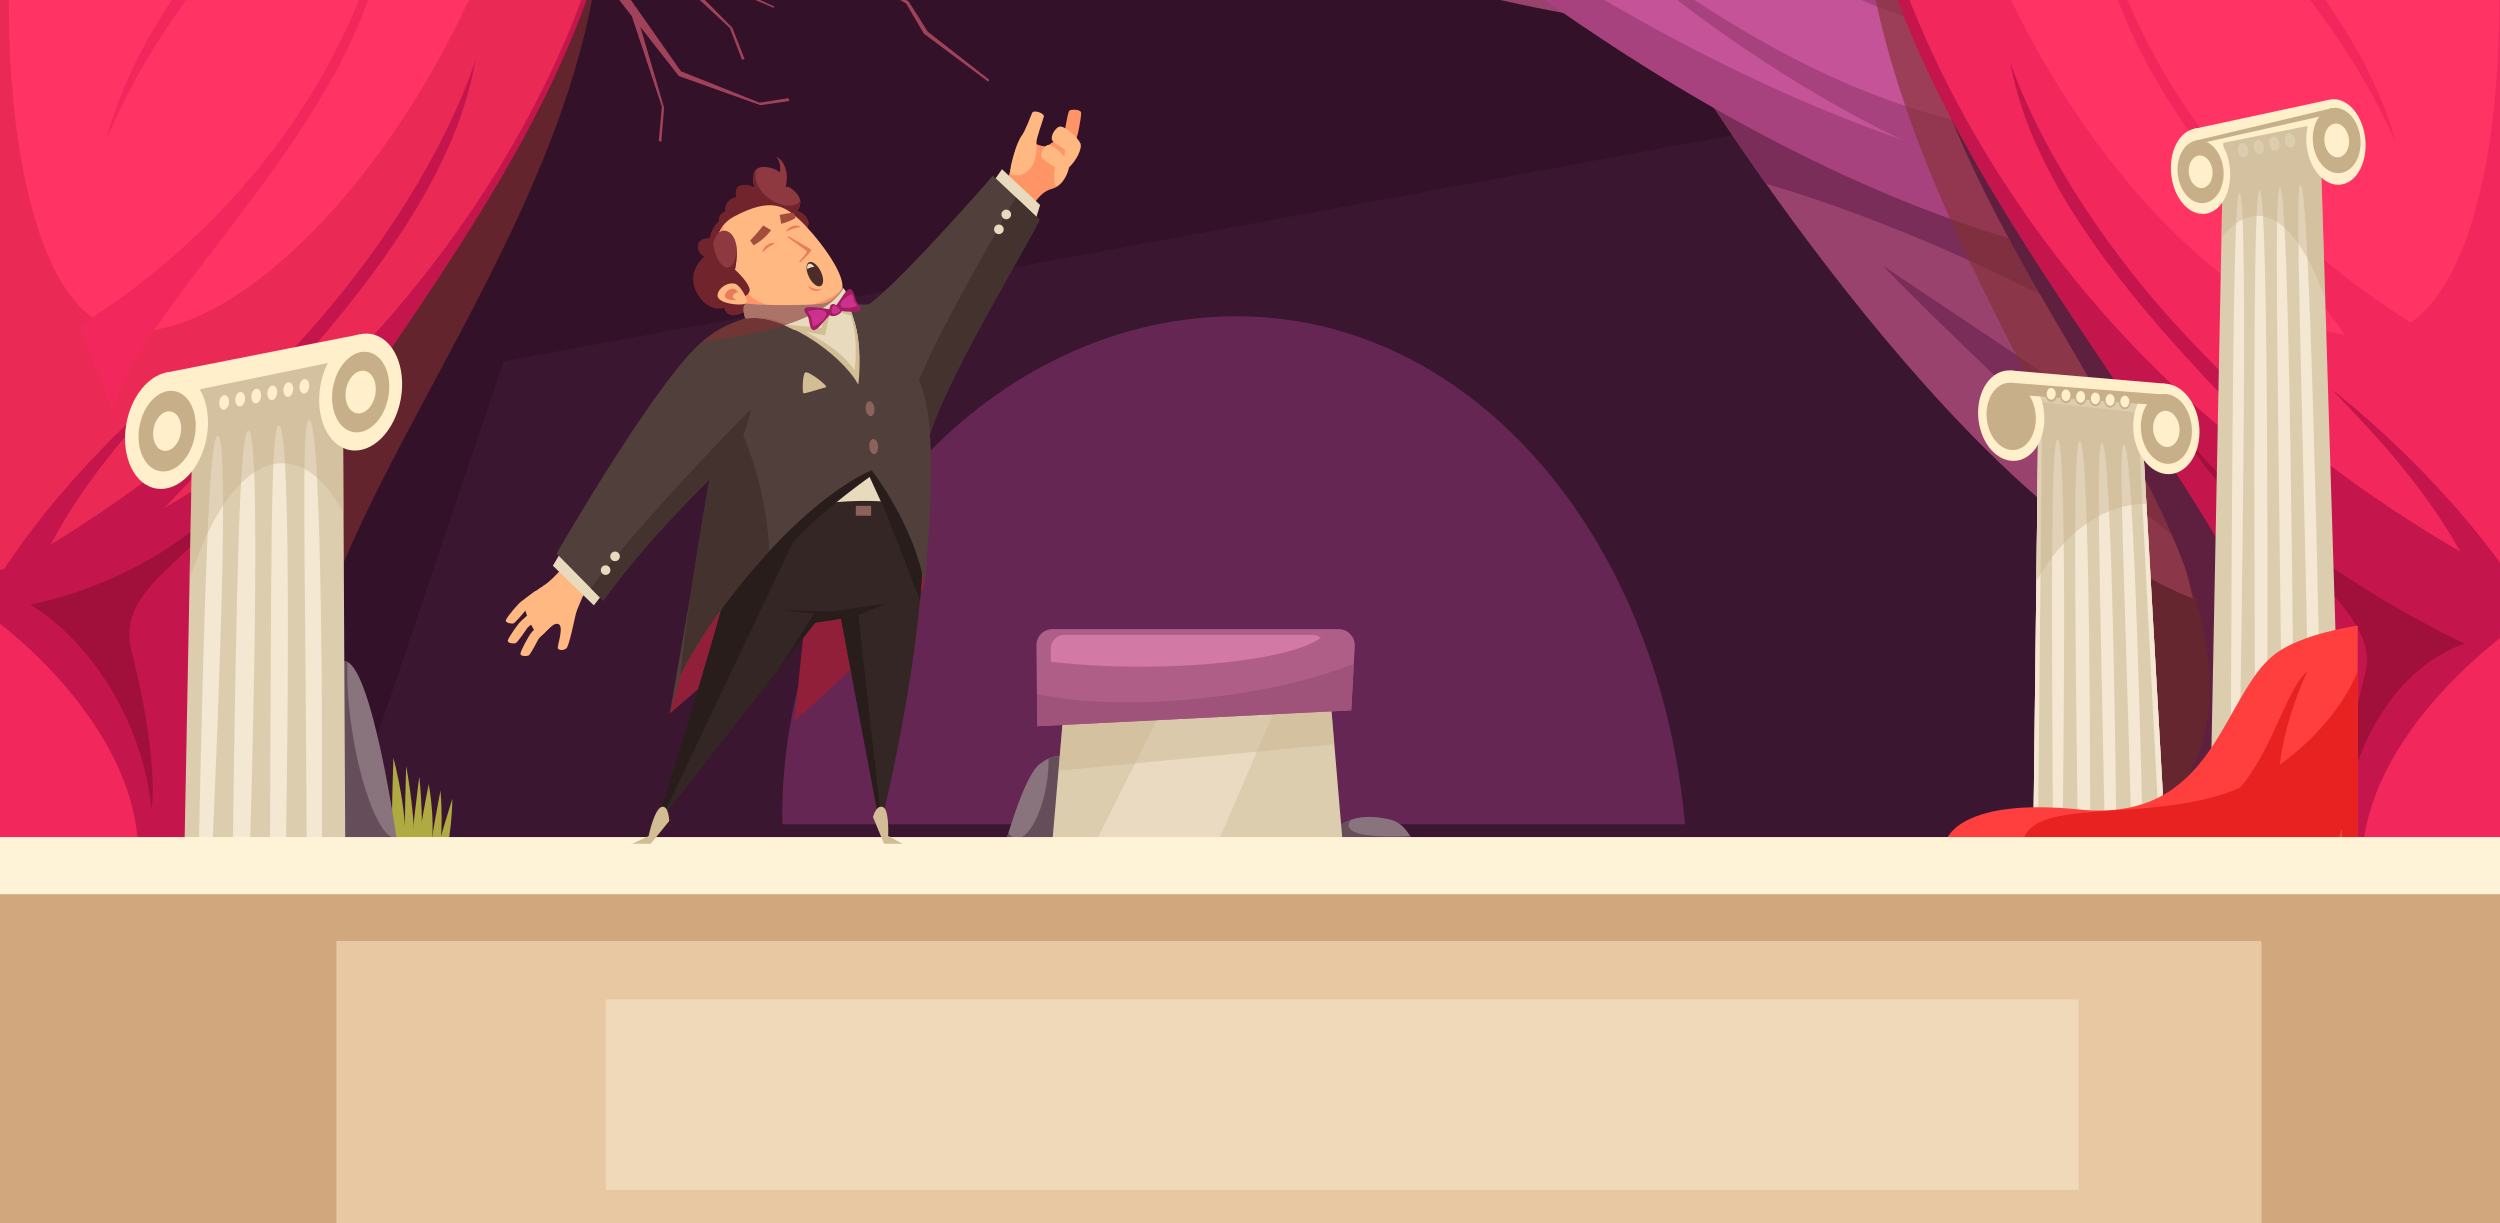 <svg xmlns="http://www.w3.org/2000/svg" viewBox="0 0 1922.51 940.83"><defs><style>.cls-1{isolation:isolate;}.cls-2{fill:#331128;}.cls-3{fill:#3a1630;}.cls-4{fill:#662654;}.cls-5{fill:#99426e;}.cls-6{fill:#7a2d58;}.cls-7{fill:#a8427e;}.cls-8{fill:#c45397;}.cls-17,.cls-9{opacity:0.6;}.cls-17,.cls-22,.cls-26,.cls-9{mix-blend-mode:multiply;}.cls-10,.cls-17{fill:#843131;}.cls-11{fill:#5e203e;}.cls-12{fill:#c4164c;}.cls-13{fill:#f2275c;}.cls-14{fill:#ff3364;}.cls-15{fill:#a0103a;}.cls-16{fill:#a0425a;}.cls-18{fill:#ea2a54;}.cls-19{fill:#ffefca;}.cls-20{fill:#ddcdaf;}.cls-21{fill:#f4e8d3;}.cls-22,.cls-23{fill:#c6af89;}.cls-22,.cls-26{opacity:0.4;}.cls-24{fill:#ff3e3e;}.cls-25{fill:#e82121;}.cls-27{fill:#afaa41;}.cls-28{fill:#89747e;}.cls-29{fill:#664d5a;}.cls-30{fill:#eadac1;}.cls-31{fill:#af5f87;}.cls-32{fill:#a0537a;}.cls-33{fill:#d379a6;}.cls-34{fill:#d1a77d;}.cls-35{fill:#e8c7a3;}.cls-36{fill:#efd9b9;}.cls-37{fill:#fff3d7;}.cls-38{fill:#ff9566;}.cls-39{fill:#ffb882;}.cls-40{fill:#e8dabc;}.cls-41{fill:#513f3b;}.cls-42{fill:#44322f;}.cls-43{fill:#911f3a;}.cls-44{fill:#8e3840;}.cls-45{fill:#72242d;}.cls-46{fill:#332624;}.cls-47{fill:#281d1b;}.cls-48{fill:#d3bd94;}.cls-49{fill:#ea7b59;}.cls-50{fill:#8c625b;}.cls-51{fill:#a31c66;}.cls-52{fill:#cc328a;}.cls-53{fill:#4c2b29;}.cls-54{fill:#a34d3d;}</style></defs><g class="cls-1"><g id="Capa_7" data-name="Capa 7"><rect class="cls-2" x="248.19" y="-148.54" width="1502.84" height="819.14"/><polygon class="cls-3" points="1672.85 41.32 387.18 277.84 248.19 690.12 1751.03 690.12 1672.85 41.32"/><path class="cls-4" d="M1295,626c-23.28-224.45-175.11-395.92-365.88-382-178.6,13-330.68,184-327.5,389.84h694.1C1295.52,631.24,1295.29,628.64,1295,626Z"/><path class="cls-5" d="M1686.35,460.25,1584.07,41H1291.31S1501.63,388.28,1686.35,460.25Z"/><path class="cls-6" d="M1675.7,416.6l-17.48-71.67L1447.87,204.29S1548.89,308.82,1675.7,416.6Z"/><path class="cls-6" d="M1638.79,265.3,1584.07,41H1291.31s25.61,42.27,66.77,100.34C1447.72,167.34,1557,215.79,1638.79,265.3Z"/><path class="cls-5" d="M1282,21.62l-41.41-169.75H773.13S1008-7.52,1282,21.62Z"/><path class="cls-7" d="M1623.51,202.67l-85.59-350.8H1004.84S1304.43,142.45,1623.51,202.67Z"/><path class="cls-8" d="M1609.57,145.55l-71.65-293.68H1021.25S1302.26,95.14,1609.57,145.55Z"/><path class="cls-7" d="M1612.73,158.49l-12.65-51.82C1454,99.47,1345.71,34,1222.26-56,1222.26-56,1410.67,121.67,1612.73,158.49Z"/><path class="cls-7" d="M1585.12,45.33l-9.18-37.61C1441.44,2.18,1328-52,1171.11-140,1171.11-140,1404.45,19,1585.12,45.33Z"/><g class="cls-9"><path class="cls-10" d="M1640.48,475.87c-49.2-172.25-223.65-368.57-210.8-624.41l378.81,35-16.65,792.77H1563S1689.68,648.12,1640.48,475.87Z"/></g><path class="cls-11" d="M1682.64,443C1622,270.1,1423.28,78.48,1472.18-148.54h339.48l35.8,795.63H1618.64S1743.23,615.84,1682.64,443Z"/><path class="cls-12" d="M1730.62,461.22c-90.57-178-300.32-393.16-300.94-609.76H1946.1l-3.17,819.22H1714.11S1821.2,639.22,1730.62,461.22Z"/><path class="cls-13" d="M1943.85,444.62c-224.12-31.17-481.17-321.5-514.17-593.16H1946.1Z"/><path class="cls-14" d="M1845.84,252.49c68.8-32,93.39-218.57,63.68-401H1491.81C1562,123.74,1758.53,293,1845.84,252.49Z"/><path class="cls-13" d="M1715.13-148.54H1690.9c2.38,81.49,89.78,120.81,151.75,258.42C1809.28-6.29,1728.24-45.6,1715.13-148.54Z"/><path class="cls-12" d="M1545.9,47.68c33.37,190.87,321.78,375.3,363.49,484.67l27.41-83.64C1617.41,283.58,1545.9,47.68,1545.9,47.68Z"/><path class="cls-13" d="M1614.76-66.7c7.09,153,201.74,300.86,222.36,388.54l27.71-67C1645.71,122.41,1614.76-66.7,1614.76-66.7Z"/><path class="cls-13" d="M1816.43,665h116.79V482.67S1816.43,562.73,1816.43,665Z"/><path class="cls-12" d="M1793.39,299.67c31,32.88,89.78,90.78,118.38,167.27L1932,446.2C1873.51,360.41,1793.39,299.67,1793.39,299.67Z"/><path class="cls-15" d="M1799.47,650c5-66.81,37-133.78,95.86-155.16,0,0-137.3-62.12-214.72-159.2,41.5,75.52,152.47,126.71,138.32,181.7C1807.66,561.07,1794.62,625.23,1799.47,650Z"/><polygon class="cls-16" points="512.49 -29.92 563.11 21.26 572.59 45.38 570.58 45.88 561.29 21.62 506.57 -29.35 512.49 -29.92"/><polygon class="cls-16" points="488.78 8.2 510.7 82.83 508.56 109.08 506.6 108.25 508.97 82 483.4 5.02 488.78 8.2"/><polygon class="cls-16" points="443.27 -41.94 522.02 58.48 584.76 80.89 607.03 77.66 606.37 75.48 584.1 78.96 523.62 54.81 454.55 -43.71 443.27 -41.94"/><polygon class="cls-16" points="400.41 -44.27 399.79 -63.8 513.57 -32.82 635.93 -38.6 698.73 1.11 713.45 24.38 760.69 61.3 760.06 62.88 710.4 25.82 696.95 2.85 636.44 -33.31 515.11 -27.58 400.41 -44.27"/><polygon class="cls-16" points="570.79 -6.29 549.48 -8.14 534.22 -7.11 539.36 -1.91 550.57 -5.3 570.44 -4.36 595.18 6.09 595.26 4.93 570.79 -6.29"/><path class="cls-2" d="M265.07,469.57C303.26,298.65,469.82,109.2,398.71-115.26H78.25l53.68,786.64h216S226.87,640.49,265.07,469.57Z"/><path class="cls-17" d="M251.37,465c61-167.57,224.06-359.61,211.64-573.36H154.13L91.31,662.89h216S190.37,632.6,251.37,465Z"/><path class="cls-12" d="M185.06,454.72c85.5-176.31,289-369.61,295.49-603.26H-6.93l3,811.43h216S99.57,631,185.06,454.72Z"/><path class="cls-18" d="M-4.76,439c215.6-30.85,469.3-334.75,485.16-587.52H-6.93Z"/><path class="cls-14" d="M78.59,248.67C13.66,217-9.57,32.19,18.48-148.54H412.79C346.51,121.15,161,288.84,78.59,248.67Z"/><path class="cls-13" d="M202-148.54h22.87c-2.25,80.71-84.74,119.66-143.24,256C113.11-7.64,189.6-46.58,202-148.54Z"/><path class="cls-12" d="M365.66,45.82C334.16,234.87,61.92,417.54,22.55,525.88L-3.33,443C298.16,279.48,365.66,45.82,365.66,45.82Z"/><path class="cls-13" d="M296.73-67.48C290,84.07,106.29,230.52,86.82,317.37L60.67,251C267.51,119.83,296.73-67.48,296.73-67.48Z"/><path class="cls-13" d="M106.36,657.22H-3.89V476.67S106.36,556,106.36,657.22Z"/><path class="cls-12" d="M132,295.41C102.79,328,47.3,385.33,20.3,461.09L1.23,440.55C56.41,355.57,132,295.41,132,295.41Z"/><path class="cls-15" d="M116.48,622.53c-6.19-66.91-47.18-130-93.37-157.63,0,0,102.36-16.88,165.37-97.27-32.24,63.18-101.12,80.74-87.16,133.87C112.58,544.37,120.42,597.57,116.48,622.53Z"/><polygon class="cls-19" points="1686.68 99.18 1790.52 76.83 1790.79 99.04 1696.79 117.06 1686.68 99.18"/><polygon class="cls-19" points="1545.99 284.87 1664.94 295.04 1661.49 317.72 1554.19 306.27 1545.99 284.87"/><polygon class="cls-20" points="1545.99 297.49 1664.94 307.67 1661.49 330.35 1554.19 318.89 1545.99 297.49"/><polygon class="cls-20" points="1783.94 94.98 1709.73 109.84 1699.21 648.07 1801.02 648.07 1783.94 94.98"/><polygon class="cls-20" points="1646.63 317.57 1567.59 309.06 1563.57 648.07 1665.38 648.07 1646.63 317.57"/><polygon class="cls-20" points="1646.63 317.57 1567.59 309.06 1563.57 648.07 1665.38 648.07 1646.63 317.57"/><path class="cls-21" d="M1582.3,337.86c-4.52-.36-5.07,85.26-3.51,310.21h7.3C1586.14,626.41,1590.57,338.54,1582.3,337.86Z"/><path class="cls-21" d="M1599.4,339.25c-4.69-.38-4.34,93.52-1.45,308.82h9.47C1607.32,626.26,1607.6,339.92,1599.4,339.25Z"/><path class="cls-21" d="M1616.39,340.64c-4.69-.39-1.83,94.77,2.4,307.43h8.81C1627.36,626.43,1624.54,341.3,1616.39,340.64Z"/><path class="cls-21" d="M1633.29,342c-4.7-.38.44,95.84,6,306.06h8.54C1647.42,626.47,1641.37,342.67,1633.29,342Z"/><path class="cls-21" d="M1722.26,148.39c-4,.54-5.47,108.15-6.7,413.52h7C1722.87,530.79,1729.67,147.39,1722.26,148.39Z"/><path class="cls-21" d="M1737.66,146.32c-4.25.57-4.63,119.76-3.5,415.59h9.35C1743.52,530.19,1745.16,145.31,1737.66,146.32Z"/><path class="cls-21" d="M1753.27,144.22c-4.34.58-2,122.13,1.6,417.69h8.91C1763.54,530.06,1760.85,143.2,1753.27,144.22Z"/><path class="cls-21" d="M1769.08,142.09c-4.42.59.58,124.31,6.64,419.82h8.85C1784,529.74,1776.76,141.06,1769.08,142.09Z"/><polygon class="cls-21" points="1660.86 648.07 1665.38 648.07 1646.63 317.57 1643.88 317.28 1660.86 648.07"/><polygon class="cls-21" points="1570.43 309.37 1567.59 309.06 1563.57 648.07 1567.17 648.07 1570.43 309.37"/><path class="cls-22" d="M1650.31,387.52h.29l-4-70-79-8.51L1566,446.77C1586.68,410.41,1616.79,387.52,1650.31,387.52Z"/><path class="cls-19" d="M1570.71,333.21c4.64-17.69-2.37-38.1-15.66-45.6s-27.82.77-32.46,18.46,2.37,38.1,15.66,45.6S1566.07,350.9,1570.71,333.21Z"/><path class="cls-19" d="M1690,343.4c4.64-17.69-2.37-38.11-15.66-45.61s-27.82.77-32.46,18.46,2.37,38.11,15.66,45.61S1685.34,361.09,1690,343.4Z"/><path class="cls-23" d="M1684.48,340.29c3.58-13.64-1.83-29.39-12.08-35.17s-21.46.59-25,14.23,1.83,29.4,12.08,35.18S1680.9,353.94,1684.48,340.29Z"/><path class="cls-19" d="M1675.54,335.25c1.85-7.07-1-15.23-6.26-18.23s-11.12.31-13,7.38.94,15.23,6.26,18.22S1673.68,342.32,1675.54,335.25Z"/><path class="cls-23" d="M1564.49,330.32c3.45-13.15-1.76-28.32-11.64-33.89s-20.68.56-24.12,13.71,1.76,28.32,11.64,33.89S1561,343.46,1564.49,330.32Z"/><polygon class="cls-23" points="1664.3 311.86 1665.89 303.53 1546.68 294.36 1547.59 303.33 1664.3 311.86"/><path class="cls-23" d="M1638.58,308.75c0-3.29-2-5.95-4.57-5.95s-4.57,2.66-4.57,5.95,2,5.94,4.57,5.94S1638.58,312,1638.58,308.75Z"/><path class="cls-23" d="M1627.28,307.61c0-3.28-2-5.94-4.58-5.94s-4.57,2.66-4.57,5.94,2,5.95,4.57,5.95S1627.28,310.9,1627.28,307.61Z"/><path class="cls-23" d="M1616,306.47c0-3.28-2-5.94-4.57-5.94s-4.57,2.66-4.57,5.94,2.05,5.95,4.57,5.95S1616,309.76,1616,306.47Z"/><path class="cls-23" d="M1604.67,305.34c0-3.28-2.05-5.95-4.57-5.95s-4.57,2.67-4.57,5.95,2,6,4.57,6S1604.67,308.62,1604.67,305.34Z"/><path class="cls-23" d="M1593.37,304.2c0-3.28-2-5.94-4.58-5.94s-4.57,2.66-4.57,5.94,2,5.95,4.57,5.95S1593.37,307.49,1593.37,304.2Z"/><path class="cls-23" d="M1582.06,303.07c0-3.29-2-5.95-4.57-5.95s-4.57,2.66-4.57,5.95,2,5.94,4.57,5.94S1582.06,306.35,1582.06,303.07Z"/><path class="cls-19" d="M1637.47,308.75c0-2.49-1.55-4.5-3.46-4.5s-3.46,2-3.46,4.5,1.55,4.5,3.46,4.5S1637.47,311.23,1637.47,308.75Z"/><path class="cls-19" d="M1626.14,307.57c0-2.49-1.55-4.51-3.46-4.51s-3.46,2-3.46,4.51,1.55,4.5,3.46,4.5S1626.14,310.05,1626.14,307.57Z"/><path class="cls-19" d="M1614.82,306.38c0-2.48-1.55-4.5-3.46-4.5s-3.46,2-3.46,4.5,1.55,4.51,3.46,4.51S1614.82,308.87,1614.82,306.38Z"/><path class="cls-19" d="M1603.49,305.2c0-2.48-1.55-4.5-3.46-4.5s-3.46,2-3.46,4.5,1.55,4.5,3.46,4.5S1603.49,307.69,1603.49,305.2Z"/><path class="cls-19" d="M1592.17,304c0-2.49-1.55-4.5-3.46-4.5s-3.46,2-3.46,4.5,1.55,4.5,3.46,4.5S1592.17,306.51,1592.17,304Z"/><path class="cls-19" d="M1580.84,302.84c0-2.49-1.55-4.5-3.46-4.5s-3.46,2-3.46,4.5,1.55,4.5,3.46,4.5S1580.84,305.32,1580.84,302.84Z"/><path class="cls-24" d="M1749.53,502.94c-41.39,31.77-45.63,130.32-150.79,119.54-90-9.22-101.15,21.89-101.15,21.89h315.49V481.1S1770.38,487,1749.53,502.94Z"/><path class="cls-25" d="M1710.6,610.37c-64.37,21-143.11,4.2-154.23,34h256.71V516.08C1797.39,555.69,1753.11,596.52,1710.6,610.37Z"/><g class="cls-26"><path class="cls-23" d="M1798.05,648.07h3l-.33-10.83C1799.83,640.93,1799,644.54,1798.05,648.07Z"/><path class="cls-23" d="M1736.05,166c19.72,0,37.82,24,52.06,64l-4.17-135-74.21,14.86-1.42,72.77C1717,171.9,1726.32,166,1736.05,166Z"/></g><path class="cls-19" d="M1714.86,137.93c1.47-17.85-7.48-35.14-20-38.61s-23.84,8.18-25.31,26,7.49,35.13,20,38.6S1713.39,155.77,1714.86,137.93Z"/><path class="cls-19" d="M1819,115.5c1.46-17.84-7.49-35.13-20-38.6s-23.84,8.18-25.3,26,7.48,35.13,20,38.6S1817.51,133.35,1819,115.5Z"/><path class="cls-25" d="M1690,627.7c51.24-14.64,62.8-93.41,84.4-111.59,0,0-24.62,51-21.6,91.9S1690,627.7,1690,627.7Z"/><path class="cls-23" d="M1814.3,117.84c3.35-12.77-1.72-27.51-11.31-32.92s-20.08.55-23.43,13.32,1.71,27.52,11.3,32.93S1811,130.62,1814.3,117.84Z"/><path class="cls-19" d="M1805.93,113.12c1.73-6.61-.89-14.25-5.86-17.06s-10.41.29-12.14,6.91.89,14.25,5.86,17S1804.19,119.74,1805.93,113.12Z"/><path class="cls-23" d="M1709,141.5c3.23-12.31-1.65-26.51-10.89-31.73s-19.36.54-22.58,12.84,1.65,26.51,10.89,31.72S1705.8,153.8,1709,141.5Z"/><path class="cls-19" d="M1701,137c1.67-6.38-.86-13.74-5.65-16.44s-10,.28-11.7,6.65.86,13.74,5.65,16.44S1699.29,143.32,1701,137Z"/><polygon class="cls-23" points="1793.32 87.49 1793.31 83.15 1688.29 108.17 1690.63 110.57 1793.32 87.49"/><path class="cls-20" d="M1728.77,115.05c-.48-3-2.63-5.29-4.8-5s-3.53,3-3,6,2.64,5.29,4.8,5S1729.26,118.09,1728.77,115.05Z"/><path class="cls-20" d="M1740.83,112.52c-.49-3-2.64-5.28-4.8-5s-3.53,3-3,6,2.64,5.28,4.81,5S1741.32,115.57,1740.83,112.52Z"/><path class="cls-20" d="M1752.89,110c-.49-3-2.64-5.29-4.81-5s-3.52,3-3,6,2.64,5.29,4.81,5S1753.37,113,1752.89,110Z"/><path class="cls-20" d="M1764.94,107.47c-.48-3-2.63-5.28-4.8-5s-3.53,3-3,6,2.64,5.28,4.8,5S1765.43,110.52,1764.94,107.47Z"/><polygon class="cls-19" points="127.18 286.64 276.09 257.23 271.8 287.56 137.47 311.16 127.18 286.64"/><path class="cls-27" d="M347.87,614.21S336,651.78,334.17,661.8l5.43,2.14C347.51,650,347.87,614.21,347.87,614.21Z"/><path class="cls-27" d="M338.75,607.91s-8,41.29-8.72,52.2l5.62,1.91C342.09,646.46,338.75,607.91,338.75,607.91Z"/><path class="cls-27" d="M329.69,603s-8.05,40.34-9.09,55.58l8.53,3C336.78,639.88,329.69,603,329.69,603Z"/><path class="cls-27" d="M322.43,597.18s-6.24,48.29-6.54,61.17l5.75,2.75C327.45,643.2,322.43,597.18,322.43,597.18Z"/><path class="cls-27" d="M312.36,589.08s-1.75,53.07-.87,67.09l5.91,2.45C321.5,638.63,312.36,589.08,312.36,589.08Z"/><path class="cls-27" d="M302.55,582.76s-2,51.84-.72,71.44l9,3.79C315.2,630.18,302.55,582.76,302.55,582.76Z"/><path class="cls-28" d="M262,509.06c-10.84,6,1.71,140.27,1.27,142.53l42.85.75S284.6,496.47,262,509.06Z"/><path class="cls-29" d="M271.15,564.13c-3.31-20.62-4.55-39.85-3.94-55.11a5.25,5.25,0,0,0-5.23,0c-10.84,6,1.71,140.27,1.27,142.53l42.85.75s-.39-2.86-1.13-7.75C293.7,646.35,278.6,610.51,271.15,564.13Z"/><polygon class="cls-20" points="263.58 276.83 148.59 300.43 141.82 654.49 265.51 654.49 263.58 276.83"/><path class="cls-21" d="M167.38,335.1c-6.24,1.07-9.81,94.79-15,340l10.07-2.38C163.19,649.08,178.77,333.14,167.38,335.1Z"/><path class="cls-21" d="M190.94,331.05c-6.46,1.11-9.07,103.58-12.15,337.84l13.07-3.08C192.44,642,202.24,329.1,190.94,331.05Z"/><path class="cls-21" d="M214.36,327c-6.46,1.11-5.64,104.14-6.79,335.08l12.17-2.87C220.12,635.66,225.59,325.08,214.36,327Z"/><path class="cls-21" d="M237.65,323c-6.47,1.11-2.54,104.56-1.81,332.42l11.79-2.79C247.81,629.17,248.8,321.09,237.65,323Z"/><path class="cls-22" d="M217.2,356.22c17.85,0,34,14.12,47,38.19l-.6-117.58-115,23.6L145.8,446.08C162.83,391.64,188.9,356.22,217.2,356.22Z"/><path class="cls-19" d="M158.18,339.84c5.79-24.35-3-48-19.65-52.92s-34.83,10.91-40.61,35.26,3,48,19.65,52.92S152.4,364.19,158.18,339.84Z"/><ellipse class="cls-19" cx="277.35" cy="301.5" rx="45.37" ry="31.32" transform="translate(-70.26 518.29) rotate(-79.34)"/><path class="cls-23" d="M298.13,307.59c4-16.79-2.08-33.12-13.55-36.48s-24,7.52-28,24.31,2.08,33.12,13.55,36.48S294.14,324.38,298.13,307.59Z"/><path class="cls-23" d="M149.31,337.63c4-16.79-2.08-33.12-13.55-36.48s-24,7.53-28,24.31,2.08,33.12,13.55,36.48S145.32,354.42,149.31,337.63Z"/><path class="cls-19" d="M288.36,304.73c2.12-8.9-1.1-17.55-7.18-19.33s-12.72,4-14.84,12.88,1.11,17.55,7.19,19.33S286.25,313.63,288.36,304.73Z"/><path class="cls-19" d="M138.73,334.53c2-8.24-1-16.25-6.65-17.9s-11.78,3.69-13.74,11.93,1,16.26,6.65,17.9S136.77,342.77,138.73,334.53Z"/><path class="cls-19" d="M237.8,295.9c-.24-3-2.11-4.93-4.18-4.27s-3.54,3.65-3.29,6.67,2.11,4.93,4.17,4.26S238,298.92,237.8,295.9Z"/><path class="cls-19" d="M225.46,298.38c-.25-3-2.12-4.93-4.18-4.27s-3.54,3.65-3.3,6.67,2.12,4.93,4.18,4.27S225.7,301.4,225.46,298.38Z"/><path class="cls-19" d="M213.12,300.87c-.25-3-2.12-4.93-4.18-4.27s-3.54,3.64-3.3,6.66,2.12,4.93,4.18,4.27S213.36,303.89,213.12,300.87Z"/><path class="cls-19" d="M200.77,303.35c-.24-3-2.11-4.93-4.17-4.27s-3.54,3.64-3.3,6.66,2.11,4.93,4.18,4.27S201,306.37,200.77,303.35Z"/><path class="cls-19" d="M188.43,305.83c-.24-3-2.11-4.93-4.18-4.27s-3.53,3.65-3.29,6.67,2.11,4.93,4.18,4.26S188.67,308.85,188.43,305.83Z"/><path class="cls-19" d="M176.09,308.31c-.24-3-2.11-4.93-4.18-4.27s-3.54,3.65-3.29,6.67,2.11,4.93,4.17,4.27S176.33,311.33,176.09,308.31Z"/><path class="cls-28" d="M799.67,587.41c-13.09,9.8-27.71,66.13-28.47,67.05l55.6.31S840.64,556.71,799.67,587.41Z"/><path class="cls-29" d="M806.34,583.31a113.51,113.51,0,0,1-1.52,19.44c-4,24.6-14.7,43.32-23.81,41.81-2.13-.35-4-1.81-5.51-4.09-2.47,8-4.07,13.7-4.3,14l55.6.31S839,568,806.34,583.31Z"/><path class="cls-28" d="M1069.41,630.36c14.61,3.55,19.9,24,20.66,24.3l-72.29.11S1023.67,619.24,1069.41,630.36Z"/><path class="cls-29" d="M1070.88,643.24c-17.94,0-33.76-1.74-33.76-8.64a6.23,6.23,0,0,1,1.92-4.2c-18.26,6.35-21.26,24.37-21.26,24.37l72.29-.11c-.4-.18-2.09-5.95-5.72-11.88C1080.32,643.11,1075.79,643.24,1070.88,643.24Z"/><polygon class="cls-20" points="1020.55 506.84 819.63 527.08 808.07 661.18 1033.61 661.18 1020.55 506.84"/><polygon class="cls-30" points="997.21 506.84 903.1 527.08 835.73 661.18 930.78 661.18 997.21 506.84"/><polygon class="cls-22" points="1026.09 572.27 1020.55 506.84 819.63 527.08 813.98 592.7 1026.09 572.27"/><path class="cls-31" d="M1041.81,497a12.5,12.5,0,0,0-12.44-13.21h-220a12.33,12.33,0,0,0-8.78,3.69,12.47,12.47,0,0,0-3.57,8.86l.68,62.12,241.4-12.21Z"/><path class="cls-32" d="M927.26,536.63c-51.12,5.68-97.64,4.1-129.8-3l.27,24.8,241.4-12.21,1.95-35.76C1011.78,522.11,971.83,531.68,927.26,536.63Z"/><path class="cls-33" d="M1015.67,490.46a10.67,10.67,0,0,0-6.48-2.22H818.74a10.62,10.62,0,0,0-7.6,3.19,10.76,10.76,0,0,0-3.09,7.67l.11,9.82a609,609,0,0,0,69,3.71C943.27,512.63,998.92,503.24,1015.67,490.46Z"/><rect class="cls-34" x="-6.93" y="657.69" width="1953.03" height="365.58"/><rect class="cls-35" x="258.68" y="657.69" width="1480.4" height="365.58"/><rect class="cls-36" x="465.7" y="768.57" width="1132.76" height="146.47"/><rect class="cls-34" x="-6.93" y="657.69" width="1953.03" height="65.92"/><rect class="cls-37" x="-6.93" y="643.71" width="1953.03" height="43.95"/><path class="cls-38" d="M788.28,168.3c3.83-6.9,10.1-20.18,20.17-22.92,15.42-4.2,15.12-26,14.75-33.69-.49-10.29-11.07-4.14-16.12-.13s-18.78-5.77-21.14-4.91c-8.28,3-5.31,37.1-23.17,45.87Z"/><path class="cls-39" d="M777.14,133.15c-1.48-3.4,5.16-24.49,8.29-28.46s7.06-15.31,8.3-17.91,9.51.3,9,2.83-5.85,16.67-5.68,19.88C798.59,137.3,778.67,136.65,777.14,133.15Z"/><path class="cls-38" d="M802.83,113.71c6.11-4.24,14.79-8.29,15.47-10.47s2.69-17.51,4.27-18.36,8.7-.9,8.84,2-2.6,18.92-4.61,22-10,7.95-11.16,8.52S800.68,115.2,802.83,113.71Z"/><path class="cls-39" d="M822,128.76c5.65-5.08,10.4-14.52,8.86-18.47s-12.8-14.92-16.79-12.68-6.82,8.76-4.35,11.08,9.34,6.42,9.34,6.42S816.58,133.64,822,128.76Z"/><path class="cls-39" d="M814.16,142.17c5.65-5.08,9-13,7.44-16.93s-12.52-15.68-16.51-13.45-5.68,8-3.21,10.3,9.34,6.43,9.34,6.43S808.73,147.05,814.16,142.17Z"/><path class="cls-39" d="M441.21,471.63l-23.86-20.81c6.08-3.69,15-13.4,16.81-16.56l23.41,13.31S444.52,460.39,441.21,471.63Z"/><path class="cls-39" d="M448.21,457.79c-.27,2.27-4.5,10.26-5.59,15.1-1.26,5.56-5.18,24.43-7.13,25.75-2.82,1.92-5.33,1.37-6.45.08s6.25-19.64-1.11-19c-4.48.37-9.7,8.71-11.85,9.06-4.71.78-11.43-16-12.54-20.77s8.95-16.69,20.49-20.09C428.27,446.63,448.21,457.79,448.21,457.79Z"/><path class="cls-39" d="M425.35,480.3c-4.33,4.18-10.48,9.68-11.42,11.43s-6.15,11.94-7.56,12.42-6.54.81-6.12-1.7,6.33-13.69,8.47-16,8.52-10,9.56-10.28S427.77,478,425.35,480.3Z"/><path class="cls-39" d="M418.16,472.82c-4.81,3.72-11.59,8.58-12.74,10.23s-7.58,11.27-9,11.6-6.59.15-5.87-2.31,8-13,10.38-15,9.69-9.08,10.75-9.27S420.85,470.73,418.16,472.82Z"/><path class="cls-39" d="M418.42,459.5c-5.14,3.32-12.35,7.59-13.65,9.14s-8.64,10.62-10.12,10.84-6.54-.43-5.57-2.82,9.21-12.32,11.79-14.16,10.51-8.25,11.58-8.35S421.29,457.65,418.42,459.5Z"/><polygon class="cls-40" points="770.53 130.13 764.55 138.7 795.64 171.38 799.83 157.63 770.53 130.13"/><path class="cls-41" d="M763.55,135.11s-78.91,90.88-100,102l49,106.42c8.77-42.65,76.52-152.26,86.89-174.58Z"/><path class="cls-42" d="M781,151.58c-16.18,30.51-70.18,119.88-82.14,162.27l13.69,29.72c8.77-42.65,76.52-152.26,86.89-174.58Z"/><polygon class="cls-40" points="456.65 465.53 466.81 452.58 431.54 424.28 425.16 435.04 456.65 465.53"/><polygon class="cls-41" points="531.57 454.37 515.04 548.74 548.92 473.51 531.57 454.37"/><path class="cls-43" d="M533.28,483.47C524.61,514.56,515,548.74,515,548.74l97.72-84.13-38.83-31.06Z"/><path class="cls-43" d="M711.34,447.6c-2,20.72-100.44,106.82-100.44,106.82l9.57-91.68,90.07-38.26Z"/><path class="cls-44" d="M621.22,169.46c-2.26-5.65-8.33-7.23-8.33-7.23s6.26-6.7-.8-14.1-8.09-3.49-8.09-3.49,2.77-13.41-13.63-16-10.1,15.73-10.1,15.73-3.79-1.56-9.78-.45-2.84,8.67-2.84,8.67c-6,.5-11.58,7.46-5.53,13.6l-.15,9,54.07,5S623.49,175.1,621.22,169.46Z"/><path class="cls-45" d="M621.22,169.46c-2.26-5.65-8.33-7.23-8.33-7.23a10.48,10.48,0,0,0,2.47-7.83c-7.8,11.3-38.56-4.07-34-23.89-4.27,4.35-1.05,13.82-1.05,13.82A14.58,14.58,0,0,0,570,142.45c-6,1.12-3.84,9.24-3.84,9.24-6,.5-12.08,8.45-6,14.59l-.06,9.94,56,3.9S623.49,175.1,621.22,169.46Z"/><path class="cls-45" d="M553,169.85a23.6,23.6,0,0,0-7.22,13.31s-8.23-.59-9,5.61,4.88,8.6,4.88,8.6S533,204.44,533,214.59s10.38,26.12,23.94,22.06c0,0,1.73,12.27,19.22,1.25s-5.65-62.08-5.65-62.08l-3.79-9.2s-3.71-6.5-9.35-3.93S553,169.85,553,169.85Z"/><path class="cls-39" d="M578.32,236.74c-17.36-9.42-42.94-54.65-13.91-70.17s39.39-7.66,50.45,2.48,36.17,41.19,32.67,53.61S604.26,250.81,578.32,236.74Z"/><path class="cls-38" d="M582.11,231.16c-14.27-7.74-34.05-39.64-24.57-59.39-17.35,18.64,5.07,56.44,20.78,65,25.9,14,65.58-1.61,69.19-14C636.3,233.51,604.19,243.14,582.11,231.16Z"/><path class="cls-40" d="M573.43,308.89c-.4,1.2,0,87.48,0,87.48l136.32-6.17s-5.58-72.54-15.15-95.66C662.58,287.6,573.43,308.89,573.43,308.89Z"/><path class="cls-46" d="M709.75,390.2c-36.52-8.39-70-6.18-136.32,6.17-18.33,80.95-67,232.18-67,232.18h3.19L626.84,478.87l19.93-3.09,28.7,152.77h3.19S714.53,485,709.75,390.2Z"/><path class="cls-47" d="M600.74,428.87c15.14-24.81,68-62.11,68-62.11l12.81,28,10.85-8.35-20.73-34.48-43,19.33L611.3,402.76Z"/><path class="cls-47" d="M707.46,461.77c2.31-24.88,3.4-49.54,2.29-71.57A192.75,192.75,0,0,0,678,385.58Z"/><path class="cls-47" d="M623.39,388.24c-14.5,1.87-30.86,4.58-50,8.13-18.33,80.95-67,232.18-67,232.18h2.82Z"/><polygon class="cls-47" points="659.73 469.72 626.25 471.51 598.26 515.38 626.84 478.87 646.77 475.78 675.47 628.55 677.43 628.55 659.73 469.72"/><path class="cls-41" d="M523.29,519.23c22.34-46.64,89-131.36,147-157.66,0,0,32.89,42.18,40.6,88,0,0,12-109.6-1-148.26s-37.36-67-37.36-67-108.82-4.58-134.82,32.28c-11,15.55,11.89,79.51,7.71,102.84C541.59,390.92,524.38,494,523.29,519.23Z"/><path class="cls-42" d="M534.71,280.23c-.22,24.91,14.09,70.38,10.71,89.25-3.83,21.44-21,124.54-22.13,149.75,12.29-25.65,38-62.82,68.27-95.46,0-.33,0-.65,0-1C587,340,546.33,284.58,534.71,280.23Z"/><path class="cls-41" d="M463.82,462,428,425.68s83.86-145.86,116.86-166.6c27.83,10.35,39,61.78,15.87,93.26C560.68,352.34,502.49,408.14,463.82,462Z"/><path class="cls-42" d="M454.32,452.34l9.5,9.61c38.67-53.81,98.85-109.41,98.85-109.41,5.93-8.06,13.22-28.22,15-37.87C559.79,331.79,488.72,406.17,454.32,452.34Z"/><path class="cls-40" d="M573.18,244.92c28-4.38,72.65,22.87,86.1,47.08,0,0,6.13-33.38-7.62-57.72C617.28,231.77,573.18,244.92,573.18,244.92Z"/><path class="cls-48" d="M651.66,234.28h-.24c10.09,23,5.76,50.41,5.76,50.41-13.35-19.92-50.66-39.84-78.38-41.31-3.56.94-5.62,1.55-5.62,1.55,28-4.38,73.39,26.61,86.84,50.82C660,295.74,665.41,258.62,651.66,234.28Z"/><path class="cls-40" d="M573.18,244.92s-3.44-9,.51-11.61c10.41,1.75,52.6,1.8,60.18-.2s12.63-9,14-12c2.31,1.47,4.74,6.34,3.84,13.19L634,240.94Z"/><path class="cls-44" d="M548.49,188.17c1.71-13,11.82-13.79,16.08-4.93s.58,24.23.58,24.23,8.75,7.82,10.93,13.8c1.34,3.65-2.13,6.63-4.66,6.67C559.88,228.14,546.27,205,548.49,188.17Z"/><path class="cls-45" d="M576.08,221.27c-2.18-6-10.93-13.8-10.93-13.8s2.62-11,.85-19.76c1,9.43-1.62,17.29-6.07,17.95-4.74.7-9.8-7-11.32-17.27l-.06-.53-.06.31c-4,18.94,11.39,40,22.93,39.77C574,227.9,577.42,224.92,576.08,221.27Z"/><path class="cls-39" d="M565.55,218.32c-7.62-2.49-17.23,7.14-12.49,11.64s19.55,5.28,21.06,2.95S569.36,219.56,565.55,218.32Z"/><polygon class="cls-48" points="634.41 241.93 631.83 252.1 602.29 249.61 610.1 253.49 634.41 257.88 638.2 240.74 642.59 239.14 655.67 243.08 652.95 234.16 641.33 236.26 634.41 241.93"/><path class="cls-49" d="M564.33,222.09c-4.34-.81-8.92,5.13-6,7.26s11.08,1.5,11.74.12S566.5,222.5,564.33,222.09Z"/><path class="cls-39" d="M569.21,224.88c-3-1.19-7.06,2.38-5.29,4.3s7.65,2.63,8.31,1.75S570.69,225.48,569.21,224.88Z"/><path class="cls-50" d="M675.26,343.18c-.18-3.19-1.84-5.69-3.71-5.58s-3.23,2.78-3,6,1.84,5.69,3.71,5.58S675.44,346.37,675.26,343.18Z"/><path class="cls-50" d="M672.45,313.84c-.41-3.17-2.25-5.54-4.11-5.3s-3,3-2.61,6.17,2.25,5.54,4.11,5.3S672.86,317,672.45,313.84Z"/><path class="cls-47" d="M603.82,469.32c15.25,3,55.68,3.91,55.68,3.91l22.65-9.29-42.45,6.28Z"/><rect class="cls-50" x="658.13" y="389.01" width="11.76" height="7.57"/><path class="cls-48" d="M694.2,648.88H679.85l-8.52-20.54s2.35-9.55,7.53-7.76S683,642.9,683,642.9Z"/><path class="cls-48" d="M486.19,648.88h14.22l14.23-17.54s-.35-12.55-5.95-10.76-9.9,22.32-9.9,22.32Z"/><path class="cls-48" d="M635.11,297.83c-4.94,1.19-16.54,5.18-17.33,4.59s-.8-14.15,1.39-15.95S637.6,297.24,635.11,297.83Z"/><path class="cls-17" d="M648.54,221.68a6.23,6.23,0,0,0-.72-.59c-1.32,3.06-6.38,10-14,12s-49.77,1.95-60.18.2c-4,2.64-.51,11.61-.51,11.61h0c-12.72,3.79-22.39,9.17-32.63,17.27C543.18,262.45,630,254.34,648.54,221.68Z"/><path class="cls-51" d="M639.13,243c-2.22-.48-1.83-7.74.47-9s6.62,2.93,7.45,4.74S642.85,243.81,639.13,243Z"/><path class="cls-51" d="M640,240.13c-7.37,7.76-11.5,14.17-14.47,13.73s-3-6.73-3.84-9.43-4.87-5.56-2.4-7.61,20.48,1.32,20.48,1.32Z"/><path class="cls-51" d="M641.73,236.68c6-8.09,9.17-14.67,12-14.38s3.62,6.52,4.67,9.16,5.21,5.27,3.12,7.43-19.36-.24-19.36-.24Z"/><path class="cls-52" d="M635.26,240.59c-1.12-2.81-7.09-3.17-14.13-1.12.65,1.38,2.14,2.89,2.57,4.35.53,1.83.7,5.46,1.88,7.34C632.2,247.82,636.38,243.43,635.26,240.59Z"/><path class="cls-52" d="M640.5,241.4c-1.55-.33-1.27-5.39.32-6.3s4.62,2,5.2,3.3S643.09,242,640.5,241.4Z"/><path class="cls-52" d="M659.44,235.31a22,22,0,0,1-2.43-3.47c-.55-1.36-1-3.86-1.83-5.64-5.74,2.19-9.45,6.5-8.74,8.69s6.47,2.54,12.78.49Z"/><path class="cls-44" d="M596.75,120.27s5.78,5,1.89,17.93l4.59,8.27C606.22,140.4,606.61,125.15,596.75,120.27Z"/><path class="cls-40" d="M770.39,163.55a3.69,3.69,0,1,0,4.78-2.07A3.69,3.69,0,0,0,770.39,163.55Z"/><path class="cls-40" d="M764.71,175a3.69,3.69,0,1,0,4.78-2.07A3.69,3.69,0,0,0,764.71,175Z"/><path class="cls-40" d="M469.79,426a3.69,3.69,0,1,0,5-1.37A3.69,3.69,0,0,0,469.79,426Z"/><path class="cls-40" d="M462.53,436.57a3.69,3.69,0,1,0,5-1.37A3.69,3.69,0,0,0,462.53,436.57Z"/><path class="cls-53" d="M631.38,209.17c-2.32-5.11-6.34-8.52-9-7.62s-2.87,5.78-.54,10.9,6.34,8.52,9,7.62S633.71,214.28,631.38,209.17Z"/><path class="cls-49" d="M590.84,190.17a26.22,26.22,0,0,1,5-2.79c-1.35-.94-4-.38-6.34,1.44-2.07,1.62-3.22,3.73-3,5.25A23.21,23.21,0,0,1,590.84,190.17Z"/><path class="cls-49" d="M610,175.82a26.86,26.86,0,0,1,5.64-1.18c-1-1.31-3.79-1.58-6.57-.53-2.47.94-4.18,2.62-4.44,4.14A23.55,23.55,0,0,1,610,175.82Z"/><path class="cls-54" d="M600.76,172.13c8.64-2.52,11.08-4.64,11.08-4.64l-1.51-3.85a72.84,72.84,0,0,0-10.75,1.63Z"/><path class="cls-54" d="M586.89,173.35a123.49,123.49,0,0,1-10,11.59l2.62,3.71A42.63,42.63,0,0,0,593,177Z"/><path class="cls-49" d="M605.91,181.53c5.29,3.1,16.8,9.39,17.85,10.46s-8.57,9.91-8.57,9.91l-10.6-18.06Z"/><path class="cls-39" d="M605,181.7c4.19,3.44,14.51,10.45,15.38,11.49s-7,9.21-7,9.21l-9.66-17.84Z"/><path class="cls-40" d="M626,205.17h.25c-1.36-1.85-3-2.81-4.26-2.24s-1.47,2.08-1.21,4A13,13,0,0,1,626,205.17Z"/><path class="cls-49" d="M621.3,219.45c2.39,2.39,8.27,4.28,11.06,2.29,0,0-1.89,2.73-6.47,1.69C622.8,222.73,621.3,219.45,621.3,219.45Z"/></g></g></svg>
